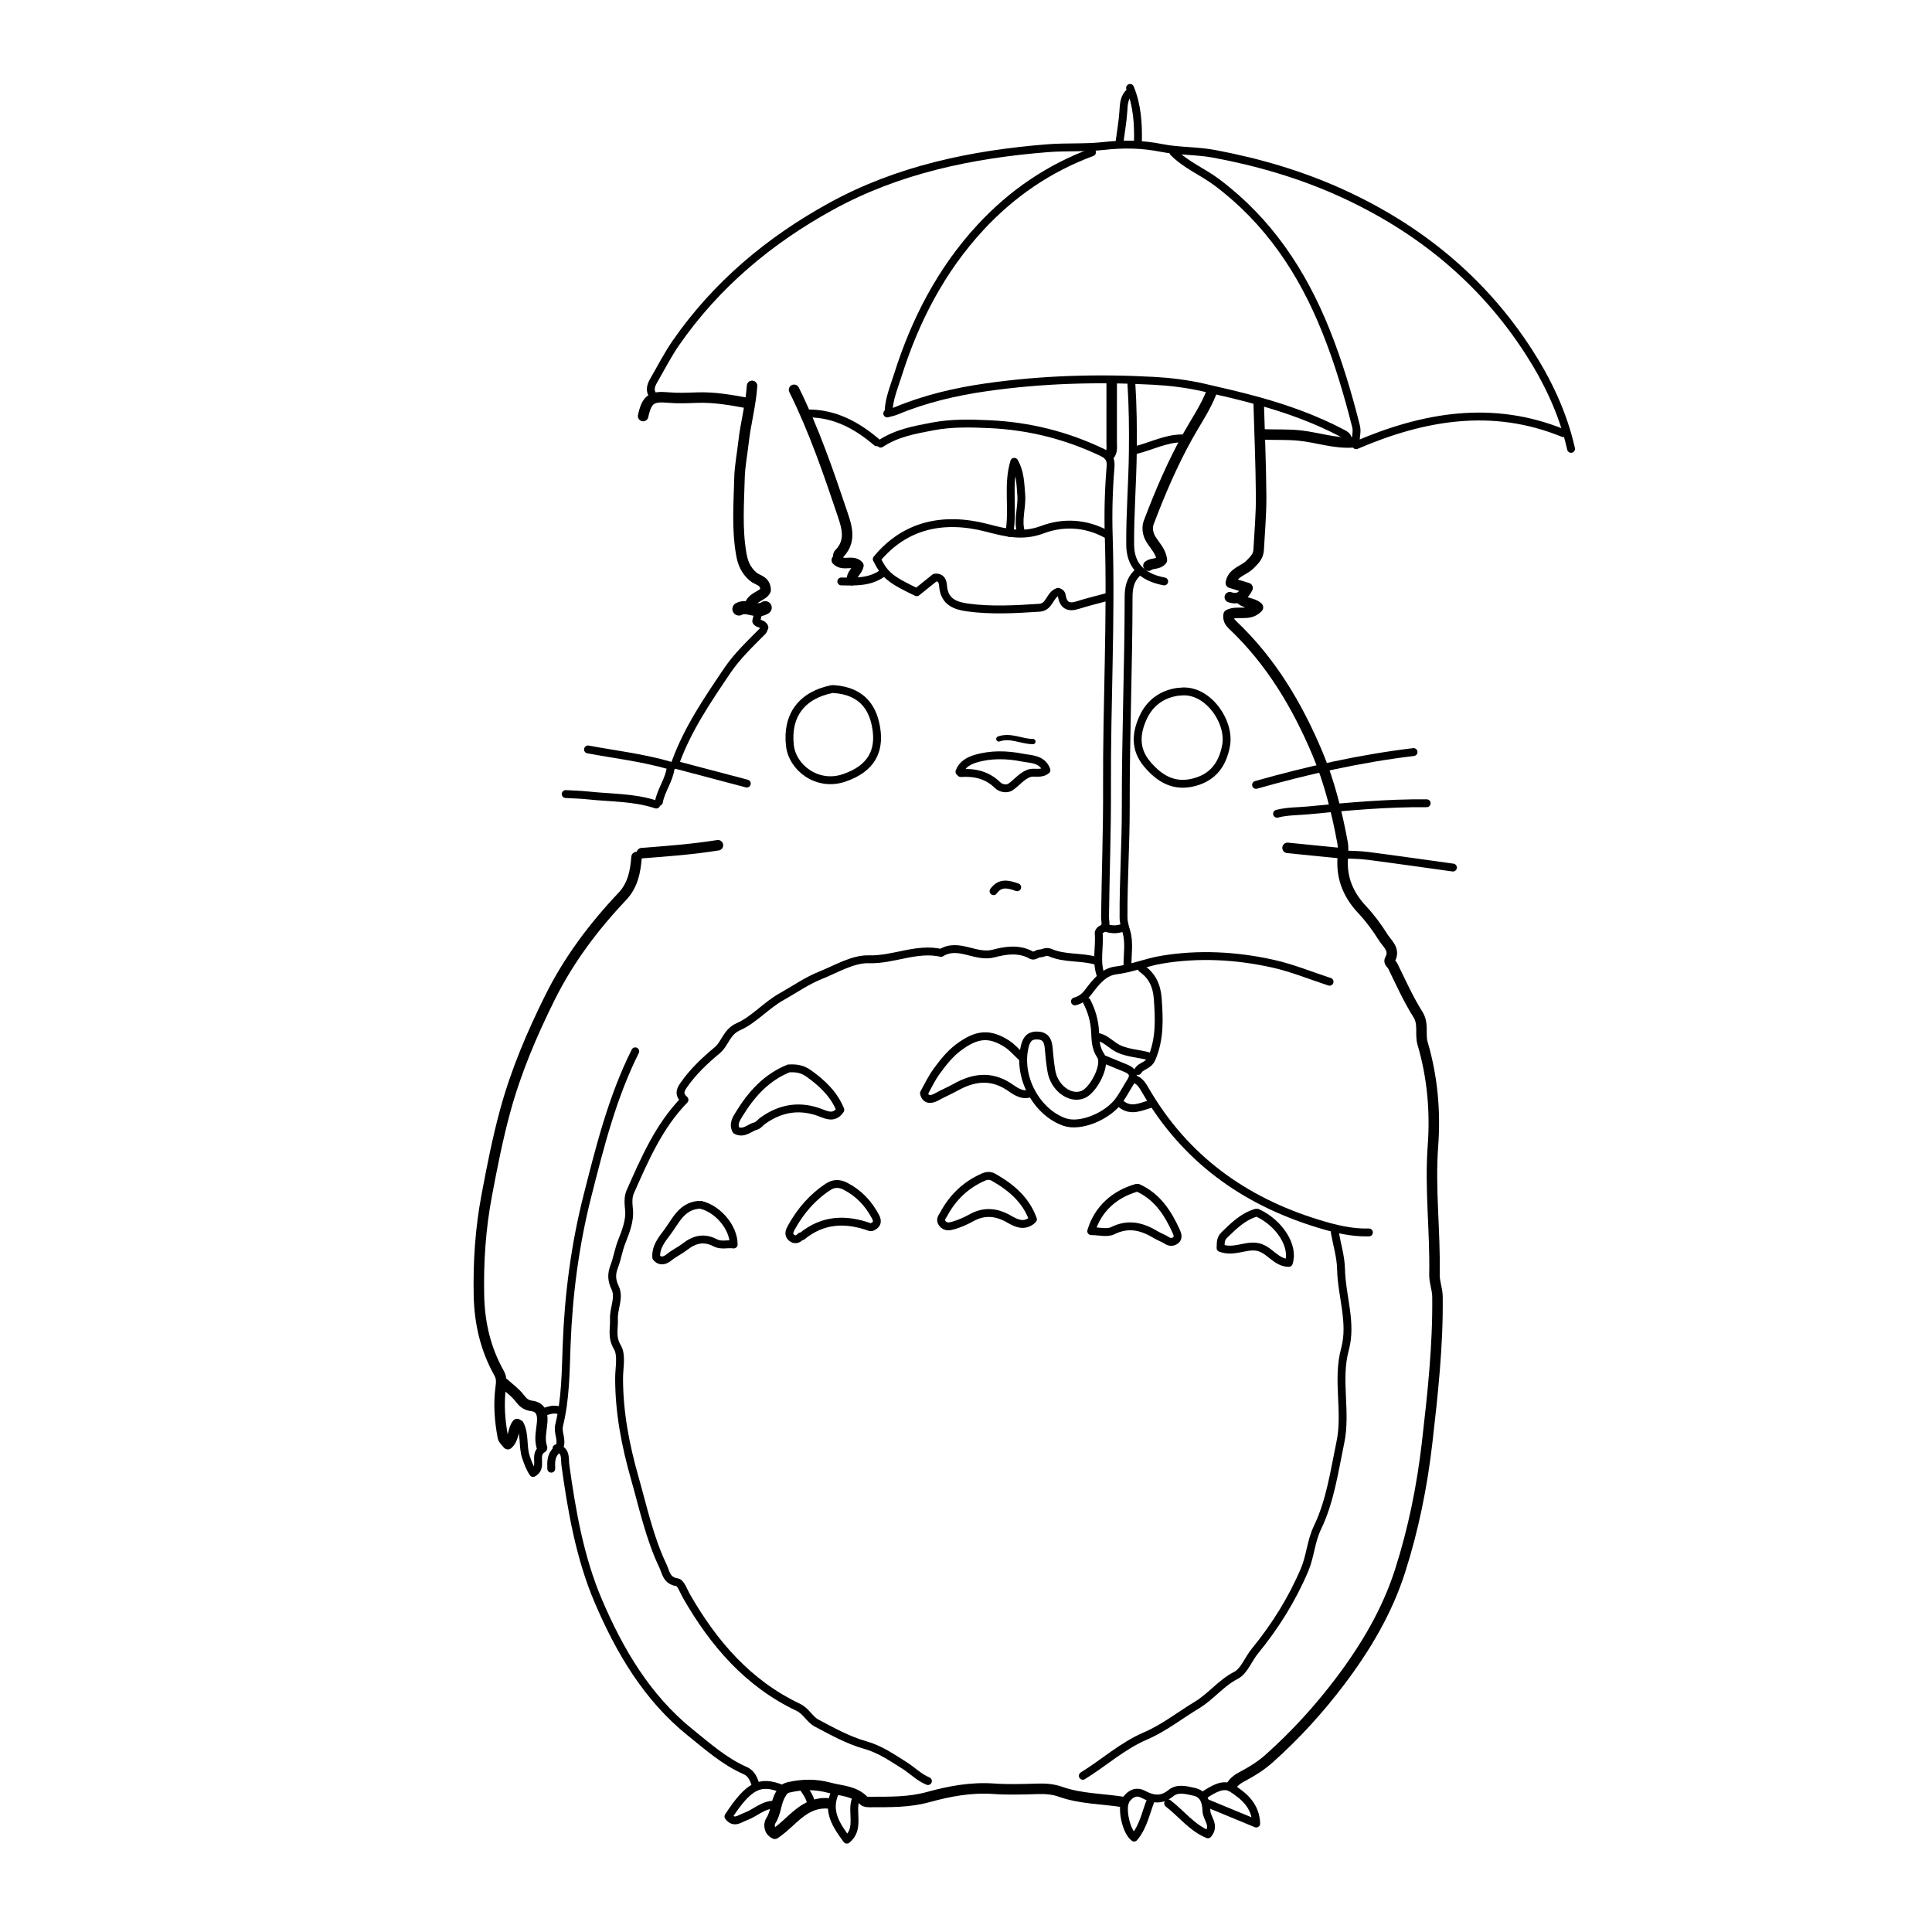 <svg version="1.1" id="Layer_1" xmlns="http://www.w3.org/2000/svg" xmlns:xlink="http://www.w3.org/1999/xlink" x="0px" y="0px"
	 width="100%" viewBox="0 0 736 736" enable-background="new 0 0 736 736" xml:space="preserve">
<path fill="none" opacity="1" stroke="#000000" stroke-linecap="round" stroke-linejoin="round" stroke-width="4"
	d="
M472.5,228 
	C474.197,230.039 477.286,229.493 479.224,231.382 
	C476.01,234.982 471.368,232.404 468.042,234.202 
	C467.801,235.966 468.482,237.044 469.497,238.003 
	C484.125,251.818 494.192,268.728 501.895,287.044 
	C506.463,297.905 509.292,309.405 511.445,321.01 
	C511.833,323.105 511.59,325.338 511.484,327.499 
	C511.117,334.983 513.861,341.124 518.941,346.555 
	C521.931,349.753 524.59,353.34 526.91,357.056 
	C528.45,359.524 531.652,361.759 529.521,365.512 
	C528.911,366.587 530.185,367.196 530.564,367.969 
	C533.617,374.191 536.453,380.574 540.138,386.413 
	C542.471,390.109 540.883,393.884 541.949,397.515 
	C545.688,410.243 546.863,423.352 545.889,436.492 
	C544.675,452.878 546.789,469.163 546.461,485.499 
	C546.403,488.416 547.578,491.046 547.611,493.999 
	C547.818,512.628 545.804,531.044 543.676,549.52 
	C541.752,566.215 538.448,582.554 533.358,598.455 
	C528.443,613.812 520.251,627.633 510.512,640.509 
	C502.431,651.193 493.44,661.044 483.45,669.944 
	C480.609,672.476 477.315,674.615 473.944,676.395 
	C471.913,677.467 470.119,678.482 469,680.5 
"/>
<path fill="none" opacity="1" stroke="#000000" stroke-linecap="round" stroke-linejoin="round" stroke-width="3"
	d="
M598.5,171 
	C595.506,157.655 589.726,145.416 582.407,134.06 
	C564.781,106.712 540.53,86.934 511,73.5 
	C495.472,66.436 479.196,61.716 462.483,58.592 
	C455.921,57.365 449.067,57.669 442.526,56.367 
	C435.121,54.892 428.044,54.759 420.456,55.613 
	C413.467,56.399 406.167,55.894 398.998,56.469 
	C370.145,58.784 342.12,64.592 316.572,78.631 
	C293.169,91.492 272.931,108.388 257.551,130.536 
	C254.365,135.124 251.819,140.159 249.007,145.004 
	C247.86,146.98 247.302,149 249,151 
"/>
<path fill="none" opacity="1" stroke="#000000" stroke-linecap="round" stroke-linejoin="round" stroke-width="4"
	d="
M242.5,326.5 
	C242.072,332.015 241.11,337.229 237.035,341.533 
	C226.103,353.082 216.623,365.722 209.52,380.01 
	C202.638,393.853 196.595,408.047 192.505,423.001 
	C189.578,433.705 187.455,444.575 185.403,455.482 
	C183.031,468.086 182.188,480.716 182.456,493.501 
	C182.675,503.965 184.936,513.837 190.05,522.972 
	C191.12,524.884 191.042,526.312 190.747,528.533 
	C189.912,534.797 190.375,541.217 191.568,547.487 
	C191.758,548.49 192.845,549.321 193.46,550.155 
	C195.921,547.971 195.256,544.714 197,542.5 
"/>
<path fill="none" opacity="1" stroke="#000000" stroke-linecap="round" stroke-linejoin="round" stroke-width="3"
	d="
M242,400.5 
	C233.267,417.97 228.537,436.87 223.784,455.572 
	C219.07,474.122 216.571,493.214 215.86,512.495 
	C215.485,522.674 215.46,532.978 212.996,542.999 
	C212.297,545.839 214.44,548.667 213,551.5 
"/>
<path fill="none" opacity="1" stroke="#000000" stroke-linecap="round" stroke-linejoin="round" stroke-width="3"
	d="
M212,551.75 
	C215.875,552.317 215.071,555.857 215.368,558.018 
	C217.807,575.734 220.946,593.548 227.89,609.834 
	C235.94,628.711 246.409,646.697 262.987,660.016 
	C269.643,665.364 276.005,671.074 283.975,674.556 
	C286.36,675.598 287.304,678.075 288,680.5 
"/>
<path fill="none" opacity="1" stroke="#000000" stroke-linecap="round" stroke-linejoin="round" stroke-width="3"
	d="
M433,218.5 
	C430.521,221.007 429.949,224.032 429.944,227.5 
	C429.907,254.169 428.813,280.822 428.863,307.5 
	C428.889,321.489 427.933,335.491 428.013,349.5 
	C428.024,351.442 428.62,353.249 429.148,355.1 
	C430.291,359.108 429.5,363.667 429.5,368 
"/>
<path fill="none" opacity="1" stroke="#000000" stroke-linecap="round" stroke-linejoin="round" stroke-width="3"
	d="
M335.5,169 
	C341.56,164.967 348.497,163.745 355.486,162.425 
	C362.653,161.07 369.85,161.27 376.996,161.596 
	C392.026,162.281 406.404,165.88 420.034,172.43 
	C422.702,173.712 423.283,175.276 423.056,178.005 
	C422.339,186.65 422.104,195.469 422.369,203.988 
	C423.369,236.017 421.577,267.997 421.722,300.001 
	C421.796,316.47 421.155,332.996 420.966,349.5 
	C420.948,351.078 421.905,353.09 419.518,354.045 
	C419.058,354.229 418.51,355.027 418.549,355.496 
	C419.01,360.99 417.319,366.612 419.5,372 
"/>
<path fill="none" opacity="1" stroke="#000000" stroke-linecap="round" stroke-linejoin="round" stroke-width="3"
	d="
M508.5,469.5 
	C509.333,474.167 510.78,478.821 510.874,483.503 
	C511.08,493.695 515.125,503.833 512.375,513.966 
	C509.171,525.772 513.087,537.718 510.609,549.523 
	C508.3,560.52 506.798,571.738 501.89,581.947 
	C499.399,587.129 499.18,592.832 496.991,597.996 
	C492.209,609.275 485.792,619.552 478.025,629.02 
	C475.533,632.057 473.99,636.612 470.857,638.222 
	C465.117,641.172 461.348,646.297 456.009,649.515 
	C449.472,653.453 443.351,658.319 436.412,661.295 
	C427.509,665.114 420.535,671.556 412.5,676.5 
"/>
<path fill="none" opacity="1" stroke="#000000" stroke-linecap="round" stroke-linejoin="round" stroke-width="3"
	d="
M447,58 
	C451.772,62.878 458.161,65.411 463.542,69.443 
	C483.127,84.117 496.066,103.502 505.08,125.968 
	C509.857,137.876 513.481,150.069 516.605,162.474 
	C517.197,164.825 516.099,166.833 516.616,169.605 
	C542.372,158.554 568.541,153.979 595.5,165 
"/>
<path fill="none" opacity="1" stroke="#000000" stroke-linecap="round" stroke-linejoin="round" stroke-width="3"
	d="
M417.5,366 
	C411.782,364.326 405.558,365.321 400.049,362.889 
	C398.4,362.161 397.356,363.274 395.99,363.21 
	C395.331,363.179 393.915,364.445 393.036,363.937 
	C388.301,361.199 383.079,362.027 378.564,363.237 
	C371.654,365.09 365.167,358.864 358.5,363 
	C349.132,360.905 340.393,365.716 330.987,365.441 
	C324.889,365.263 318.587,369.134 312.524,371.561 
	C307.308,373.648 302.666,376.946 297.808,379.657 
	C291.781,383.02 287.256,388.477 281.327,391.111 
	C276.657,393.185 276.341,397.543 273.147,400.178 
	C268.467,404.04 263.972,408.314 260.414,413.44 
	C258.892,415.632 258.693,417.167 260.761,418.971 
	C250.947,429.074 245.597,441.622 240.086,454.038 
	C239.171,456.1 239.399,458.518 239.64,461.034 
	C240.01,464.903 238.393,469.157 236.878,472.951 
	C235.625,476.088 235.169,479.392 233.978,482.491 
	C232.905,485.283 232.923,487.649 234.337,490.579 
	C236.138,494.308 233.704,498.447 233.879,502.505 
	C234.035,506.112 232.874,509.342 235.176,513.194 
	C236.989,516.228 235.848,521.034 235.847,525 
	C235.843,538.047 238.244,550.529 241.808,563.055 
	C245.018,574.339 247.437,585.827 252.514,596.493 
	C253.72,599.026 253.881,602.185 257.963,602.76 
	C259.361,602.956 260.409,606.124 261.488,608.007 
	C271.817,626.019 284.926,641.301 304.055,650.384 
	C307.156,651.857 308.417,654.993 311.057,656.393 
	C317.043,659.567 323.113,662.949 329.566,664.765 
	C335.26,666.368 339.739,669.526 344.497,672.504 
	C347.554,674.418 350.094,677.11 353.5,678.5 
"/>
<path fill="none" opacity="1" stroke="#000000" stroke-linecap="round" stroke-linejoin="round" stroke-width="3"
	d="
M416,58 
	C399.544,64.086 385.404,73.79 373.573,86.567 
	C358.564,102.776 348.619,122.003 341.998,142.999 
	C340.549,147.596 338.63,152.074 338.5,157 
"/>
<path fill="none" opacity="1" stroke="#000000" stroke-linecap="round" stroke-linejoin="round" stroke-width="4"
	d="
M428,686.5 
	C419.995,685.196 411.773,685.339 403.975,682.569 
	C401.318,681.625 398.421,681.368 395.499,681.452 
	C389.837,681.615 384.144,681.824 378.505,681.424 
	C369.924,680.816 361.638,682.382 353.532,684.617 
	C346.219,686.634 338.888,686.448 331.5,686.477 
	C330.667,686.48 329.526,686.458 329.049,685.954 
	C325.471,682.174 320.461,682.279 315.986,681.052 
	C310.88,679.651 305.711,679.672 300.475,680.893 
	C298.717,681.303 298.241,682.141 297.426,683.454 
	C295.478,686.592 295.72,690.448 293.654,693.601 
	C292.922,694.718 292.704,697.372 295.159,698.578 
	C301.663,694.364 306.114,686.284 315.5,687 
"/>
<path fill="none" opacity="1" stroke="#000000" stroke-linecap="round" stroke-linejoin="round" stroke-width="3"
	d="
M513.5,168 
	C513.63,166.197 512.627,165.713 511.056,164.892 
	C501.006,159.634 490.498,155.843 479.556,152.798 
	C472.568,150.853 465.512,149.236 458.472,147.623 
	C452.273,146.202 445.856,145.423 439.496,145.075 
	C418.103,143.902 396.73,144.513 375.51,147.571 
	C363.875,149.248 352.42,151.932 341.493,156.483 
	C340.38,156.946 339.167,157.167 338,157.5 
"/>
<path fill="none" opacity="1" stroke="#000000" stroke-linecap="round" stroke-linejoin="round" stroke-width="3"
	d="
M506.5,374 
	C499.333,371.667 492.296,368.753 484.972,367.124 
	C470.978,364.013 456.722,363.227 442.517,365.6 
	C436.64,366.582 431.082,368.963 425.024,369.701 
	C420.382,370.266 417.302,374.318 414.513,378.01 
	C413.205,379.739 411.595,380.946 409.5,381.5 
"/>
<path fill="none" opacity="1" stroke="#000000" stroke-linecap="round" stroke-linejoin="round" stroke-width="3"
	d="
M432,411 
	C434.303,411.697 435.405,413.745 436.446,415.531 
	C451.453,441.276 473.745,457.415 501.969,466.101 
	C508.411,468.084 514.758,469.682 521.5,469.5 
"/>
<path fill="none" opacity="1" stroke="#000000" stroke-linecap="round" stroke-linejoin="round" stroke-width="4"
	d="
M286.5,147 
	C286.02,154.239 284.044,161.25 283.244,168.472 
	C282.749,172.946 281.827,177.578 281.715,182.005 
	C281.471,191.65 280.701,201.351 282.377,211.021 
	C282.996,214.593 284.106,217.199 286.873,219.644 
	C288.546,221.122 291.606,221.086 291.672,224.831 
	C290.697,227.135 286.244,227.345 285.5,231 
"/>
<path fill="none" opacity="1" stroke="#000000" stroke-linecap="round" stroke-linejoin="round" stroke-width="3"
	d="
M266,459 
	C259.493,459.634 257.325,465.321 254.088,469.567 
	C252.03,472.268 249.739,475.162 250.002,479.001 
	C251.667,480.967 253.545,480.069 254.948,478.936 
	C256.85,477.4 259.069,476.377 260.941,474.924 
	C264.633,472.057 268.261,471.244 272.515,473.471 
	C274.764,474.649 277.167,473.739 279.498,474.09 
	C279.524,467.57 273.421,460.491 267,459 
"/>
<path fill="none" opacity="1" stroke="#000000" stroke-linecap="round" stroke-linejoin="round" stroke-width="3"
	d="
M366,294.5 
	C371.27,294.121 376.109,295.264 379.959,299.041 
	C381.571,300.622 383.872,300.517 384.891,299.837 
	C387.328,298.212 389.203,295.585 392.034,294.597 
	C394.046,293.894 396.534,295.137 398.645,293.371 
	C397.047,289.049 392.814,289.268 389.478,288.613 
	C383.531,287.447 377.414,287.274 371.522,289.073 
	C369.004,289.842 366.552,291.196 365.5,294 
"/>
<path fill="none" opacity="1" stroke="#000000" stroke-linecap="round" stroke-linejoin="round" stroke-width="4"
	d="
M479.5,153.5 
	C479.833,165.333 480.347,177.165 480.431,189 
	C480.479,195.831 479.855,202.668 479.488,209.499 
	C479.357,211.949 477.82,213.41 476.116,215.116 
	C473.784,217.451 469.625,217.958 468.885,222.043 
	C470.993,222.69 473.007,223.31 475.274,224.006 
	C473.726,226.824 471.94,228.698 468.5,227.5 
"/>
<path fill="none" opacity="1" stroke="#000000" stroke-linecap="round" stroke-linejoin="round" stroke-width="3"
	d="
M431,146 
	C431.565,154.658 431.649,163.424 431.556,171.995 
	C431.428,183.789 430.453,195.649 430.541,207.5 
	C430.596,214.802 434.389,219.784 443.5,221.5 
"/>
<path fill="none" opacity="1" stroke="#000000" stroke-linecap="round" stroke-linejoin="round" stroke-width="3"
	d="
M421.5,203.5 
	C413.629,199.21 405.004,198.797 397.103,201.774 
	C389.523,204.631 383.063,202.927 375.977,201.089 
	C359.138,196.719 344.594,200.152 334,213 
	C337.11,219.108 339.083,220.752 349.237,225.614 
	C351.562,223.744 353.975,221.803 356.159,220.047 
	C359.23,219.684 359.214,222.734 359.288,223.52 
	C359.84,229.344 364.088,230.794 368.513,231.408 
	C377.637,232.674 386.83,232.114 396.001,231.522 
	C399.937,231.268 399.83,226.524 403.073,225.465 
	C403.844,225.656 404.366,226.079 404.512,226.998 
	C405.079,230.576 407.022,231.662 410.512,230.537 
	C414.125,229.372 417.833,228.5 421.5,227.5 
"/>
<path fill="none" opacity="1" stroke="#000000" stroke-linecap="round" stroke-linejoin="round" stroke-width="3"
	d="
M414,381.5 
	C415.87,385.106 416.948,388.812 417.175,392.991 
	C417.337,395.976 417.249,399.091 419.297,402.137 
	C421.623,405.597 416.585,415.397 412.5,417 
	C407.617,418.915 401.616,414.461 400.524,407.996 
	C400.049,405.187 399.756,402.34 399.523,399.498 
	C399.306,396.862 398.671,394.715 395.5,394.494 
	C392.58,394.291 391.178,395.516 390.427,398.481 
	C387.475,410.136 394.795,423.643 405.523,427.436 
	C411.646,429.601 422.191,425.131 426.477,418.984 
	C428.035,416.749 429.287,414.303 430.763,412.008 
	C432.361,409.523 431.433,408.013 428.999,407.002 
	C426.169,405.827 423.333,404.667 420.5,403.5 
"/>
<path fill="none" opacity="1" stroke="#000000" stroke-linecap="round" stroke-linejoin="round" stroke-width="3"
	d="
M289,233 
	C288.741,234.019 288.482,235.038 288.089,236.584 
	C288.286,237.714 290.664,237.336 291.209,238.982 
	C290.943,239.552 290.83,240.134 290.484,240.484 
	C285.74,245.266 280.813,249.912 277.029,255.52 
	C269.622,266.496 262.139,277.45 257.511,290.004 
	C257.055,291.239 256.93,292.143 254.978,291.577 
	C244.842,288.64 234.346,287.433 224,285.5 
"/>
<path fill="none" opacity="1" stroke="#000000" stroke-linecap="round" stroke-linejoin="round" stroke-width="3"
	d="
M433.5,452.5 
	C440.813,455.821 444.866,461.991 448.034,468.985 
	C448.612,470.26 449.001,471.555 447.943,472.432 
	C447.051,473.172 445.753,473.413 444.475,472.536 
	C443.257,471.701 441.78,471.254 440.509,470.485 
	C435.235,467.29 430.026,465.795 423.914,468.827 
	C421.741,469.906 418.583,469 415.701,469 
	C418.2,460.645 424.48,454.92 433,452.5 
"/>
<path fill="none" opacity="1" stroke="#000000" stroke-linecap="round" stroke-linejoin="round" stroke-width="4"
	d="
M461.5,149.5 
	C459.203,155.383 455.607,160.555 452.549,166.027 
	C446.641,176.597 441.897,187.734 437.61,199.042 
	C436.884,200.956 437.204,203.463 438.49,205.506 
	C440.083,208.038 442.349,210.242 442.621,213.385 
	C441.208,215.103 438.98,214.368 437.5,215.5 
"/>
<path fill="none" opacity="1" stroke="#000000" stroke-linecap="round" stroke-linejoin="round" stroke-width="4"
	d="
M302.5,148.5 
	C310.093,163.778 315.592,179.869 321.026,195.991 
	C322.813,201.292 324.224,206.39 319.562,211.062 
	C319.152,211.473 319.598,212.753 318.783,213.37 
	C321.244,215.857 324.758,213.136 327.011,215.504 
	C326.573,217.518 324.367,218.727 324.5,221 
"/>
<path fill="none" opacity="1" stroke="#000000" stroke-linecap="round" stroke-linejoin="round" stroke-width="3"
	d="
M332,467.5 
	C333.956,466.712 334.624,465.547 333.523,463.488 
	C330.841,458.471 327.218,454.569 322.056,451.893 
	C319.566,450.602 317.387,450.886 315.551,452.079 
	C309.567,455.968 304.985,461.28 301.534,467.519 
	C300.867,468.723 300.062,470.239 301.519,471.478 
	C302.751,472.525 303.975,472.192 305.012,471.011 
	C305.085,470.928 305.392,471.072 305.492,470.99 
	C313.443,464.449 322.223,464.135 331.5,467.5 
"/>
<path fill="none" opacity="1" stroke="#000000" stroke-linecap="round" stroke-linejoin="round" stroke-width="3"
	d="
M389,402.5 
	C387.167,400.833 385.529,398.856 383.464,397.558 
	C376.984,393.484 372.184,393.729 365.061,399.081 
	C361.884,401.468 359.336,404.673 356.935,407.953 
	C354.961,410.65 353.55,413.598 351.988,416.474 
	C352.808,419.861 355.774,418.454 356.901,417.824 
	C359.242,416.516 361.756,415.47 364.093,414.166 
	C370.49,410.597 377.14,409.389 384.11,413.827 
	C386.385,415.275 389.061,417.726 392.5,416.5 
"/>
<path fill="none" opacity="1" stroke="#000000" stroke-linecap="round" stroke-linejoin="round" stroke-width="3"
	d="
M553.5,330.5 
	C542.667,329 531.841,327.441 520.995,326.037 
	C517.86,325.631 514.667,325.667 511.5,325.5 
"/>
<path fill="none" opacity="1" stroke="#000000" stroke-linecap="round" stroke-linejoin="round" stroke-width="3"
	d="
M393.5,464.5 
	C390.804,457.007 385.161,452.28 378.504,448.493 
	C377.144,447.72 375.905,447.841 374.488,448.472 
	C367.857,451.425 362.93,456.167 359.528,462.515 
	C358.974,463.548 357.869,464.547 358.969,466.023 
	C360.115,467.563 361.76,467.247 362.973,466.905 
	C365.396,466.224 367.777,465.196 369.978,463.96 
	C374.989,461.145 379.72,461.685 384.516,464.472 
	C387.188,466.025 390.02,467.33 393,465 
"/>
<path fill="none" opacity="1" stroke="#000000" stroke-linecap="round" stroke-linejoin="round" stroke-width="3"
	d="
M435,369 
	C439.027,371.776 440.715,375.669 441.052,380.496 
	C441.59,388.184 441.941,395.608 438.786,403.12 
	C437.503,406.173 434.674,405.84 433.5,408 
"/>
<path fill="none" opacity="1" stroke="#000000" stroke-linecap="round" stroke-linejoin="round" stroke-width="3"
	d="
M250,306.5 
	C241.557,303.669 232.692,303.972 223.998,303.022 
	C221.18,302.714 218.333,302.667 215.5,302.5 
"/>
<path fill="none" opacity="1" stroke="#000000" stroke-linecap="round" stroke-linejoin="round" stroke-width="3"
	d="
M543.5,306 
	C528.446,305.867 513.463,307.236 498.52,308.704 
	C494.542,309.095 490.433,308.963 486.5,310 
"/>
<path fill="none" opacity="1" stroke="#000000" stroke-linecap="round" stroke-linejoin="round" stroke-width="3"
	d="
M538.5,286.5 
	C518.14,288.939 498.207,293.427 478.5,299 
"/>
<path fill="none" opacity="1" stroke="#000000" stroke-linecap="round" stroke-linejoin="round" stroke-width="4"
	d="
M245,158.5 
	C246.399,152.071 248.241,150.862 254.506,151.439 
	C258.141,151.774 261.837,151.608 265.499,151.476 
	C271.939,151.245 278.219,152.332 284.5,153.5 
"/>
<path fill="none" opacity="1" stroke="#000000" stroke-linecap="round" stroke-linejoin="round" stroke-width="4"
	d="
M515.5,168.5 
	C508.498,169.048 501.866,166.607 495.009,165.91 
	C490.322,165.433 485.666,165.674 481,165.5 
"/>
<path fill="none" opacity="1" stroke="#000000" stroke-linecap="round" stroke-linejoin="round" stroke-width="4"
	d="
M273.5,322 
	C263.888,323.532 254.194,324.267 244.5,325 
"/>
<path fill="none" opacity="1" stroke="#000000" stroke-linecap="round" stroke-linejoin="round" stroke-width="3"
	d="
M438.5,685.5 
	C436.502,690.409 435.618,695.817 432.041,700.03 
	C428.929,697.73 426.937,688.349 429.019,685.514 
	C430.638,683.31 432.827,682.139 435.482,683.534 
	C439.16,685.466 442.453,686.052 446.066,683.08 
	C448.64,680.963 452.087,681.971 454.975,682.614 
	C458.608,683.423 459.471,686.419 459.613,689.996 
	C459.724,692.811 463.058,695.327 460.172,698.793 
	C454.102,696.326 450.094,690.931 445,687 
"/>
<path fill="none" opacity="1" stroke="#000000" stroke-linecap="round" stroke-linejoin="round" stroke-width="3"
	d="
M389,203 
	C387.465,198.167 389.447,193.346 389.045,188.496 
	C388.689,184.209 388.686,179.896 386.383,175.929 
	C383.676,184.84 386.128,194.071 384.5,203 
"/>
<path fill="none" opacity="1" stroke="#000000" stroke-linecap="round" stroke-linejoin="round" stroke-width="4"
	d="
M423.5,145.5 
	C423.5,153.167 423.509,160.833 423.493,168.5 
	C423.489,170.223 423.864,172.039 422.5,173.5 
"/>
<path fill="none" opacity="1" stroke="#000000" stroke-linecap="round" stroke-linejoin="round" stroke-width="3"
	d="
M258,291.5 
	C266.833,293.833 275.667,296.167 284.5,298.5 
"/>
<path fill="none" opacity="1" stroke="#000000" stroke-linecap="round" stroke-linejoin="round" stroke-width="3"
	d="
M308,157.5 
	C318.203,157.536 326.489,162.102 334,168.5 
"/>
<path fill="none" opacity="1" stroke="#000000" stroke-linecap="round" stroke-linejoin="round" stroke-width="4"
	d="
M490.5,323 
	C497.167,323.667 503.833,324.333 510.5,325 
"/>
<path fill="none" opacity="1" stroke="#000000" stroke-linecap="round" stroke-linejoin="round" stroke-width="3"
	d="
M418,395 
	C420.597,395.367 422.442,397.219 424.451,398.573 
	C428.607,401.373 433.512,401.128 438,402.5 
"/>
<path fill="none" opacity="1" stroke="#000000" stroke-linecap="round" stroke-linejoin="round" stroke-width="3"
	d="
M430.5,35 
	C428.148,36.994 428.124,39.696 427.939,42.496 
	C427.684,46.346 427,50.167 426.5,54 
"/>
<path fill="none" opacity="1" stroke="#000000" stroke-linecap="round" stroke-linejoin="round" stroke-width="3"
	d="
M198,542.5 
	C200.092,546.415 198.974,550.925 200.357,555.048 
	C201.068,557.165 201.778,559.162 203.084,561.127 
	C206.792,559.152 203.527,554.813 206,552.5 
"/>
<path fill="none" opacity="1" stroke="#000000" stroke-linecap="round" stroke-linejoin="round" stroke-width="3"
	d="
M430.5,33.5 
	C433.206,40.084 433.657,46.997 433.5,54 
"/>
<path fill="none" opacity="1" stroke="#000000" stroke-linecap="round" stroke-linejoin="round" stroke-width="3"
	d="
M450.5,167 
	C444.117,166.969 438.516,170.063 432.5,171.5 
"/>
<path fill="none" opacity="1" stroke="#000000" stroke-linecap="round" stroke-linejoin="round" stroke-width="3"
	d="
M460,687 
	C465.95,689.46 471.899,691.921 478.56,694.675 
	C478.29,687.624 473.609,684.036 469.332,681.258 
	C465.989,679.087 461.837,681.793 458.5,684 
"/>
<path fill="none" opacity="1" stroke="#000000" stroke-linecap="round" stroke-linejoin="round" stroke-width="3"
	d="
M295,687.5 
	C290.698,687.448 287.741,690.677 284.006,692.017 
	C281.806,692.807 279.667,694.88 277.5,692 
	C285.204,680.201 289.556,677.972 298,681.5 
"/>
<path fill="none" opacity="1" stroke="#000000" stroke-linecap="round" stroke-linejoin="round" stroke-width="3"
	d="
M326,685.5 
	C325.028,688.116 325.56,690.834 325.539,693.5 
	C325.518,696.185 325.228,698.665 322.603,700.827 
	C318.659,695.431 314.966,690.176 318,683 
"/>
<path fill="none" opacity="1" stroke="#000000" stroke-linecap="round" stroke-linejoin="round" stroke-width="2"
	d="
M393.5,282.5 
	C389.142,282.488 384.98,279.929 380.5,281.5 
"/>
<path fill="none" opacity="1" stroke="#000000" stroke-linecap="round" stroke-linejoin="round" stroke-width="4"
	d="
M192,527 
	C194,528.833 196.294,530.444 197.906,532.571 
	C199.182,534.253 200.314,535.284 202.491,535.571 
	C205.798,536.007 206.785,538.253 206.564,541.504 
	C206.339,544.818 205.309,548.167 206.5,551.5 
"/>
<path fill="none" opacity="1" stroke="#000000" stroke-linecap="round" stroke-linejoin="round" stroke-width="3"
	d="
M255.5,292.5 
	C254.93,297.155 251.856,300.944 251,305.5 
"/>
<path fill="none" opacity="1" stroke="#000000" stroke-linecap="round" stroke-linejoin="round" stroke-width="3"
	d="
M427,420.5 
	C430.833,423.721 434.667,421.553 438.5,420.5 
"/>
<path fill="none" opacity="1" stroke="#000000" stroke-linecap="round" stroke-linejoin="round" stroke-width="3"
	d="
M336,218.5 
	C331.282,221.817 325.88,221.602 320.5,221.5 
"/>
<path fill="none" opacity="1" stroke="#000000" stroke-linecap="round" stroke-linejoin="round" stroke-width="3"
	d="
M387.5,338 
	C384.222,336.834 380.994,335.963 378.5,339.5 
"/>
<path fill="none" opacity="1" stroke="#000000" stroke-linecap="round" stroke-linejoin="round" stroke-width="3"
	d="
M213.5,537.5 
	C211.239,536.439 209.123,537.262 207,538 
"/>
<path fill="none" opacity="1" stroke="#000000" stroke-linecap="round" stroke-linejoin="round" stroke-width="3"
	d="
M306,681 
	C307.249,682.875 308.592,684.704 309,687 
"/>
<path fill="none" opacity="1" stroke="#000000" stroke-linecap="round" stroke-linejoin="round" stroke-width="3"
	d="
M421.5,353.5 
	C423.5,354.181 425.5,354.181 427.5,353.5 
"/>
<path fill="none" opacity="1" stroke="#000000" stroke-linecap="round" stroke-linejoin="round" stroke-width="5"
	d="
M291.5,231.5 
	C288.27,233.725 284.754,230.243 281.5,232 
"/>
<path fill="none" opacity="1" stroke="#000000" stroke-linecap="round" stroke-linejoin="round" stroke-width="3"
	d="
M212,552.5 
	C209.891,554.421 209.894,556.946 210,559.5 
"/>
<path fill="none" opacity="1" stroke="#000000" stroke-linecap="round" stroke-linejoin="round" stroke-width="3"
	d="
M449,263.5 
	C442.831,264.295 438.18,267.65 435.614,273.054 
	C432.764,279.056 432.125,285.266 436.963,291.031 
	C441.761,296.747 447.369,300.012 454.993,297.974 
	C462.109,296.072 465.745,291.231 467.079,284.015 
	C468.778,274.827 459.84,262.092 449.5,263.5 
"/>
<path fill="none" opacity="1" stroke="#000000" stroke-linecap="round" stroke-linejoin="round" stroke-width="3"
	d="
M317,262.5 
	C305.279,264.84 299.641,272.714 300.921,284.009 
	C301.894,292.593 311.45,299.741 321.461,296.382 
	C332.303,292.745 334.985,285.797 333.907,278.013 
	C332.879,270.59 329.191,263.242 317.5,262.5 
"/>
<path fill="none" opacity="1" stroke="#000000" stroke-linecap="round" stroke-linejoin="round" stroke-width="3"
	d="
M478.5,462 
	C473.533,463.468 470.036,466.96 466.441,470.439 
	C464.71,472.113 465.135,473.694 464.976,475.411 
	C469.907,477.258 474.1,474.409 478.508,474.936 
	C483.451,475.527 485.846,481.058 490.961,481.116 
	C493.086,474.786 487.503,465.946 479,462 
"/>
<path fill="none" opacity="1" stroke="#000000" stroke-linecap="round" stroke-linejoin="round" stroke-width="3"
	d="
M300.5,407 
	C291.939,410.415 286.186,416.897 281.531,424.519 
	C280.442,426.301 279.168,428.223 280.427,430.583 
	C283.43,432.148 285.521,429.567 287.982,428.931 
	C288.925,428.688 289.641,427.631 290.504,427.006 
	C297.46,421.968 304.999,420.85 312.978,424.054 
	C315.7,425.146 318.023,425.825 320.121,422.805 
	C317.714,416.864 313.276,412.641 308.058,408.919 
	C305.79,407.302 303.556,406.889 301,407 
"/>
</svg>